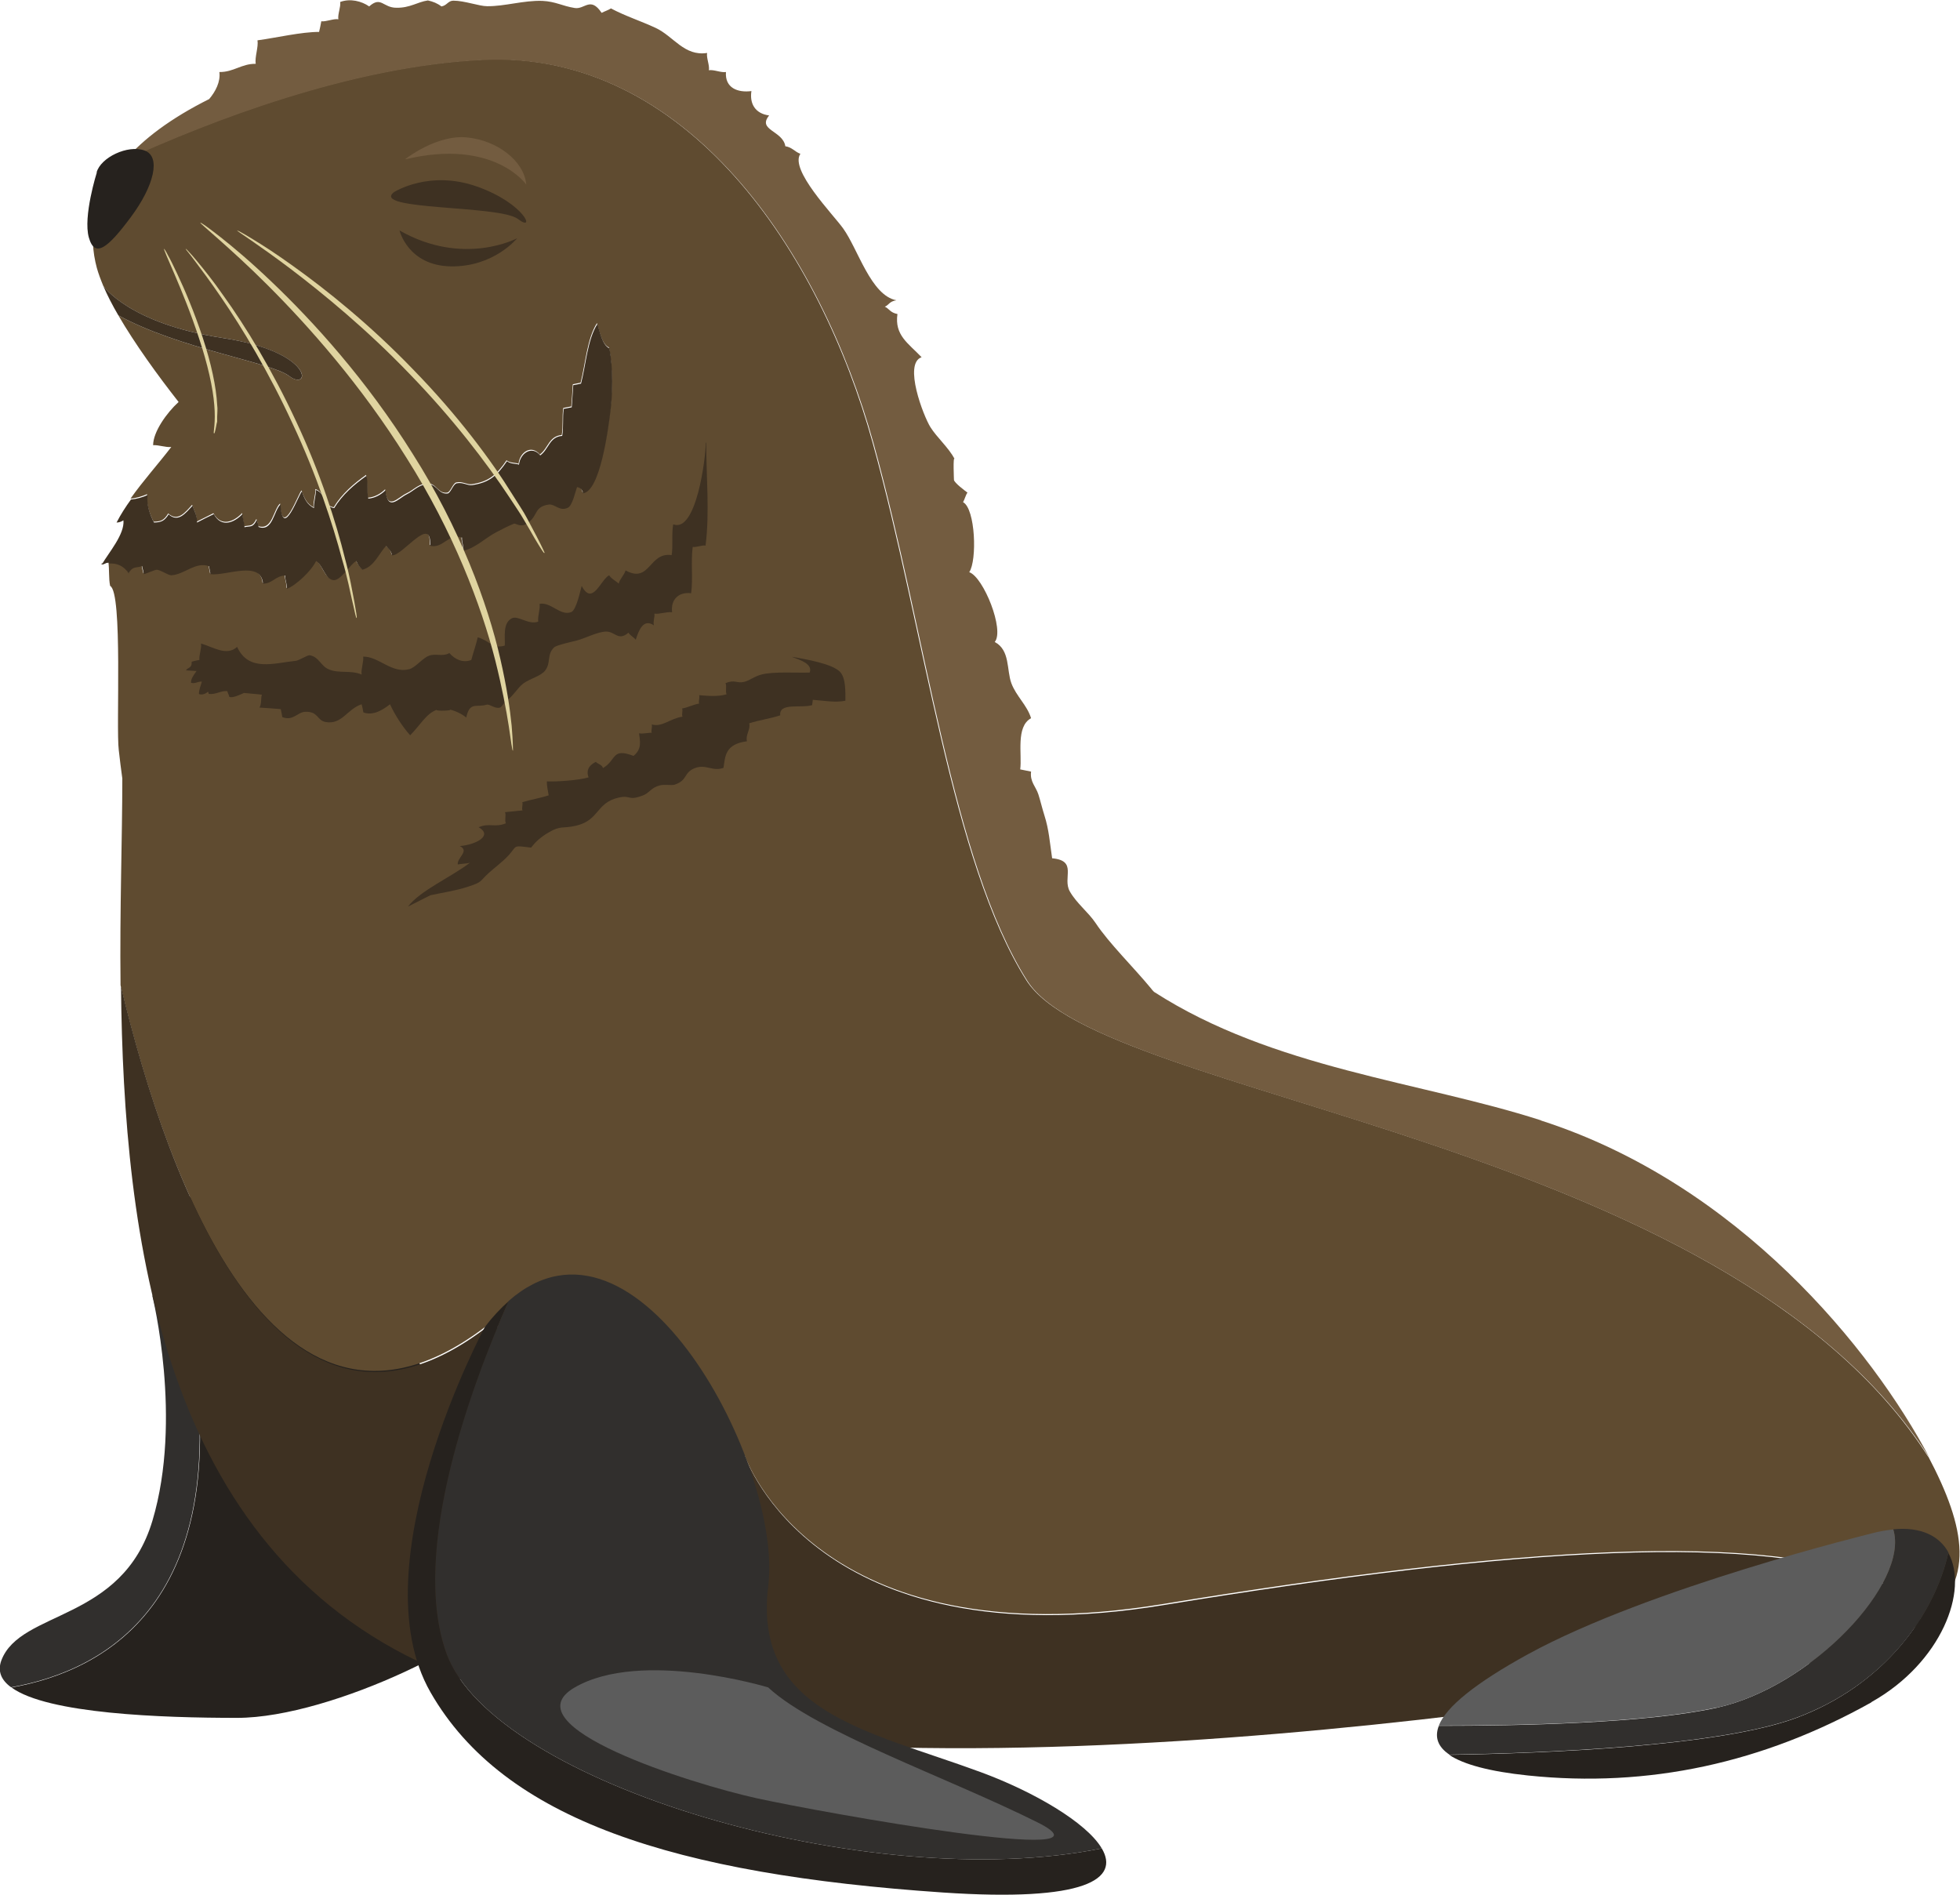 <?xml version="1.0" encoding="UTF-8"?>
<svg id="Layer_2" data-name="Layer 2" xmlns="http://www.w3.org/2000/svg" viewBox="0 0 88.45 85.5">
  <defs>
    <style>
      .cls-1 {
        fill: #735c40;
      }

      .cls-1, .cls-2, .cls-3, .cls-4, .cls-5, .cls-6, .cls-7 {
        stroke-width: 0px;
      }

      .cls-2 {
        fill: #5f4b30;
      }

      .cls-3 {
        fill: #312f2d;
      }

      .cls-4 {
        fill: #3e3122;
      }

      .cls-5 {
        fill: #5c5c5c;
      }

      .cls-6 {
        fill: #e0d4a0;
      }

      .cls-7 {
        fill: #26221e;
      }
    </style>
  </defs>
  <g id="_100" data-name="100">
    <g>
      <path class="cls-7" d="m7.66,55.83c.26,1.02.5,2.1.74,3.25,2.64,13.07-3.63,16.32-7.88,17.07,1.63,1.19,6.79,1.37,10.18,1.37,4.31,0,11.77-3.73,12.34-5.45.54-1.62-10.68-28.7-15.37-16.24Z"/>
      <path class="cls-3" d="m8.39,59.08c-.23-1.15-.48-2.23-.74-3.25-.28.75-.54,1.63-.77,2.67,0,0,1.37,5.53,0,10.12-1.37,4.59-5.96,4.02-6.82,6.31-.18.49,0,.89.44,1.21,4.26-.75,10.53-4,7.88-17.07Z"/>
      <path class="cls-2" d="m87.03,65.76c-9.18-14.42-37.31-16.14-40.71-21.52-3.4-5.38-4.57-15.71-6.94-24.26C37.02,11.43,31.01,2.24,21.74,2.69c-5.94.29-12.31,2.77-16.12,4.51-1.5,1.73-1.63,3.48-1.25,4.89.07.25.17.52.29.81h0s1.14,1.7,5.38,2.35c4.23.65,3.95,2.44,3.01,1.72-.81-.62-4.99-1.24-7.71-2.74.75,1.29,1.77,2.7,2.72,3.91-.54.49-1.15,1.35-1.15,1.95.24-.02.58.11.82.08-.59.77-1.26,1.51-1.84,2.33.26-.02.51-.1.75-.2-.05.43.1.86.29,1.24.31,0,.47-.05.66-.37.43.39.76-.04,1.08-.39.07.23.23.48.2.76.24-.12.53-.26.76-.38.35.64.93.38,1.3-.01-.02.17.09.42.08.6.29-.06.38.03.56-.33.04.1.07.21.08.32.64.22.68-.74.99-1.02.09,1.67.84-.5.97-.59.11.34.24.61.54.76-.03-.24.1-.58.08-.82.48.16.3.73.83.82.37-.61.91-1.07,1.46-1.46.08.34.01.68.08,1.03.29-.02.57-.17.78-.38.09,1,.57.37.95.19.37-.17.57-.48,1.04-.45.32.03.42.47.81.41.15-.02.26-.43.41-.46.29-.06.47.11.7.08.76-.11,1.12-.42,1.57-1.08.16.14.43.1.54.16.05-.51.57-.89.96-.42.38-.28.41-.83.99-.88.07-.4.01-.82.07-1.22.12-.02.24-.05.36-.07.03-.33.05-.68.07-1,.12-.02.23-.05.35-.07.22-.84.29-1.99.74-2.69.12.37.21.94.54,1.1.18.89.16,2.09.04,2.91-.09.69-.45,3.54-1.23,3.63-.03-.16-.12-.25-.27-.28-.08.2-.2.82-.41.93-.38.19-.6-.19-.88-.14-.7.12-.45.54-1.01.88-.25.15-.48-.04-.54-.02-.25.1-.51.23-.81.39-.48.26-.95.74-1.48.83.03-.17-.09-.42-.06-.59-.62-.22-.84.51-1.44.37.09-1.45-1.25.47-1.72.43-.05-.26-.19-.28-.26-.43-.33.33-.53.94-1.08,1.08-.11-.11-.21-.24-.27-.39-.27.11-.69.88-1.02.86-.4-.02-.49-.69-.8-.86-.18.42-.89,1.09-1.31,1.25.02-.17-.09-.42-.08-.6-.44.02-.56.36-1,.37-.11-1.08-1.67-.34-2.37-.43-.02-.12-.05-.24-.07-.36-.6-.22-1.1.38-1.7.41-.14,0-.45-.22-.64-.25-.08-.01-.48.18-.6.2-.03-.12-.06-.24-.08-.37-.22.12-.4-.02-.6.31-.23-.37-.55-.47-.9-.46.05.36.01.75.08,1.09.58.28.26,6.41.39,7.41.05.44.1.86.16,1.28,0,2.65-.12,5.87-.08,9.33,2.12,8.87,7.14,22.81,16.71,15.22l11.47,6.03s3.16,9.26,18.88,6.67c15.71-2.58,27.34-3.34,32.5-.92.7.33,1.3.92,1.75,1.69,2.42-1.72,1.97-4.2.26-7.44Z"/>
      <path class="cls-4" d="m10.04,15.25c-4.23-.65-5.38-2.35-5.38-2.35h0c.18.42.41.87.68,1.33,2.72,1.5,6.91,2.12,7.71,2.74.93.72,1.22-1.08-3.01-1.72Z"/>
      <path class="cls-4" d="m4.55,25.47s.07-.04.11-.05c-.03,0-.06,0-.09.02,0,.01-.02.03-.02.04Z"/>
      <path class="cls-4" d="m4.67,25.42c.08-.02.17-.02.25-.03,0-.03,0-.05,0-.08-.07.04-.16.07-.24.11Z"/>
      <path class="cls-4" d="m5.81,25.85c.21-.34.38-.2.6-.31.03.12.06.24.08.37.11-.02.51-.21.6-.2.19.03.5.25.64.25.59-.03,1.1-.63,1.7-.41.02.12.05.24.07.36.71.09,2.27-.65,2.37.43.44-.01.55-.35,1-.37-.02.17.1.43.08.6.42-.16,1.12-.83,1.31-1.25.31.17.41.84.8.86.33.02.76-.75,1.02-.86.06.15.15.28.27.39.55-.14.75-.75,1.08-1.08.07.15.21.17.26.43.47.04,1.8-1.88,1.72-.43.6.14.82-.59,1.44-.37-.02.17.09.43.06.59.52-.1,1-.58,1.48-.83.3-.16.56-.29.81-.39.06-.02.29.17.54.02.57-.34.32-.77,1.01-.88.28-.05.5.33.88.14.21-.11.33-.72.41-.93.15.03.25.12.27.28.78-.09,1.14-2.94,1.23-3.63.11-.82.14-2.02-.04-2.91-.33-.16-.42-.74-.54-1.1-.45.7-.52,1.85-.74,2.69-.12.03-.24.05-.35.07-.02.33-.05.68-.07,1-.12.02-.24.05-.36.07-.06.4,0,.82-.07,1.22-.58.04-.6.6-.99.88-.38-.47-.91-.09-.96.42-.12-.06-.38-.02-.54-.16-.45.66-.81.97-1.57,1.08-.23.03-.41-.14-.7-.08-.16.03-.27.44-.41.46-.39.05-.49-.39-.81-.41-.47-.04-.67.27-1.04.45-.37.18-.86.81-.95-.19-.21.21-.49.36-.78.38-.07-.34,0-.68-.08-1.03-.55.39-1.09.85-1.46,1.46-.52-.09-.35-.66-.83-.82.02.24-.11.59-.08.82-.31-.16-.44-.42-.54-.76-.13.08-.88,2.25-.97.59-.31.29-.35,1.25-.99,1.02-.02-.11-.04-.22-.08-.32-.18.36-.27.27-.56.33.02-.17-.1-.43-.08-.6-.37.39-.96.65-1.3.01-.24.11-.53.26-.76.38.03-.28-.13-.53-.2-.76-.32.34-.65.78-1.08.39-.19.31-.35.36-.66.37-.19-.37-.34-.81-.29-1.24-.23.1-.49.18-.75.2-.24.33-.46.67-.65,1.04.11,0,.22-.04.31-.1.06.63-.66,1.45-.98,2,.03,0,.06-.01.09-.02.08-.04.17-.07.24-.11,0,.03,0,.05,0,.08.35-.02.66.09.9.46Z"/>
      <path class="cls-4" d="m18.41,40.91c.56-.73,1.95-1.33,2.8-1.98-.15.05-.39.04-.55.08-.05-.3.55-.61.09-.83.76-.07,1.5-.48.85-.85.49-.21.74.03,1.23-.18-.07-.13.02-.37-.04-.5.26-.03.52-.05.79-.08-.05-.09.03-.28-.01-.37.39-.12.8-.18,1.19-.31-.03-.21-.09-.42-.08-.63.47.02,1.44-.05,1.88-.18-.09-.24-.06-.51.33-.7.07.09.29.13.32.28.63-.37.38-.93,1.38-.55.39-.32.29-.66.25-1.02.18.04.44-.04.57-.02-.04-.1.04-.28,0-.38.47.14.83-.27,1.39-.35-.05-.09.03-.28-.02-.37.23-.03.54-.19.77-.22-.04-.1.04-.28,0-.38.38.03.83.08,1.24-.04-.07-.13.02-.37-.05-.5.42-.18.51.02.84-.06.26-.06.47-.26.82-.34.54-.13,1.54-.06,2.14-.08.14-.39-.41-.56-.81-.71.67.11,1.84.32,2.18.68.27.29.24.93.24,1.3-.45.1-1.02-.01-1.47-.04-.01.08-.02.16-.03.24-.51.15-1.5-.13-1.44.46-.45.15-.94.21-1.4.36.07.29-.18.52-.1.81-.99.13-.98.67-1.06,1.2-.5.18-.78-.18-1.29.01-.53.21-.31.55-.92.75-.13.04-.46-.02-.66.03-.42.11-.47.35-.78.46-.67.25-.52-.03-1.07.09-1.04.23-.87,1.02-1.93,1.27-.64.15-.67-.03-1.25.31-.34.2-.58.41-.78.68-.88-.11-.61-.09-1.03.36-.27.29-.58.51-.88.78-.45.41-.26.4-.96.63-.51.17-1.14.26-1.68.38l-.99.5Z"/>
      <path class="cls-4" d="m31.85,19.98c0,.68-.43,4.09-1.47,3.68-.08.44,0,.94-.07,1.39-1.03-.15-.97,1.3-2.08.69-.05.2-.27.4-.31.6-.08-.1-.33-.21-.43-.38-.38.19-.75,1.41-1.24.48-.06.21-.24,1.09-.47,1.18-.48.2-.92-.47-1.43-.37.04.23-.1.57-.06.8-.45.17-.92-.31-1.21-.14-.4.23-.28.84-.3,1.22-.5.18-.77-.26-1.22-.37-.08.35-.2.67-.29,1.02-.37.15-.74-.02-.99-.31-.33.18-.6,0-.92.12-.3.11-.61.54-.9.61-.79.2-1.37-.58-2.07-.57.03.23-.11.58-.07.81-.48-.21-1.01-.04-1.47-.23-.37-.14-.45-.57-.87-.64-.1-.02-.47.23-.63.25-.99.1-2.13.51-2.65-.63-.47.44-1.09,0-1.63-.15.04.2-.1.54-.07.74-.12.02-.24.05-.35.08.02.3-.17.25-.26.39l.48.03c-.13.18-.26.36-.25.53.18.06.32-.07.49-.05-.05.17-.14.39-.13.56.15.05.3-.01.41-.11.01.03.02.07.03.1.31.05.56-.16.84-.12.02.1.07.16.09.26.15.05.42-.07.66-.18.26.03.52.04.81.08-.06.15,0,.39-.11.58.31.02.65.04.96.07.03.12.05.24.07.36.5.19.68-.23,1.04-.24.59-.02.52.39.91.46.74.14.98-.59,1.63-.8.03.12.06.25.08.37.45.16.88-.12,1.2-.37.22.48.56,1.01.91,1.4.45-.45.72-.98,1.2-1.15-.1.07.82.04.57-.02.27.07.56.2.76.37.16-.74.46-.44.92-.58.14-.04.38.2.6.13.1-.03.21-.27.31-.33.28-.17.48-.56.75-.76.3-.22.79-.33.98-.58.28-.36.06-.72.41-1.05.11-.1.84-.26,1.03-.31.38-.1.92-.39,1.31-.4.4-.01.55.45,1.01.05.08.13.26.22.33.32.13-.41.34-.98.82-.65-.05-.18.05-.38.02-.53.22.04.57-.1.8-.06-.07-.57.29-.93.86-.86.09-.68-.02-1.4.07-2.09.16.03.42-.09.58-.06.19-1.5.03-3.12.03-4.64Z"/>
      <path class="cls-1" d="m69.52,50.55c-5.4-1.74-12.07-2.33-17.44-5.79-.05-.05-.1-.1-.14-.16-.81-.98-1.89-2.03-2.5-2.95-.33-.49-.85-.88-1.16-1.42-.35-.61.37-1.39-.8-1.5-.11-.74-.14-1.28-.35-1.94-.09-.28-.2-.73-.27-.94-.11-.35-.39-.57-.33-1.03-.16-.03-.32-.07-.49-.1.09-.67-.21-1.93.49-2.31-.18-.59-.67-.99-.89-1.58-.22-.6-.05-1.49-.75-1.86.45-.53-.5-2.92-1.15-3.15.36-.53.28-2.86-.28-3.16.07-.11.12-.33.2-.43-.12-.09-.58-.43-.61-.57,0-.04-.05-1.09.03-.95-.28-.52-.8-.97-1.09-1.43-.32-.51-1.23-2.88-.4-3.16-.6-.63-1.23-.99-1.09-1.95-.33-.06-.38-.25-.57-.33.18-.07.2-.24.52-.29-1.15-.22-1.73-2.31-2.4-3.24-.45-.63-2.43-2.65-1.93-3.37-.24-.08-.38-.3-.68-.34-.11-.71-1.28-.72-.73-1.39-.62-.08-.89-.52-.8-1.1-.62.08-1.2-.14-1.15-.86-.21.04-.56-.12-.77-.08.04-.22-.12-.56-.08-.78-1.03.16-1.51-.75-2.32-1.13-.69-.32-1.36-.53-2.02-.88-.12.08-.29.13-.42.2-.51-.76-.76-.14-1.22-.22-.56-.09-.85-.29-1.45-.32-.85-.03-1.7.25-2.5.24-.35,0-1.02-.25-1.52-.25-.24,0-.29.22-.54.26-.18-.14-.38-.22-.61-.27-.48.07-.8.34-1.42.33-.61,0-.69-.54-1.23-.06-.34-.24-.86-.37-1.31-.2.04.21-.12.56-.08.78-.21-.04-.56.12-.77.09-.03.16-.06.32-.1.48-.81,0-1.9.26-2.78.38.05.3-.13.76-.08,1.06-.64-.01-1,.38-1.64.37.06.44-.18.89-.46,1.22-1.76.88-2.97,1.81-3.79,2.75,3.81-1.74,10.17-4.22,16.12-4.51,9.27-.45,15.28,8.74,17.65,17.29,2.37,8.54,3.54,18.88,6.94,24.26,3.4,5.38,31.52,7.1,40.71,21.52-2.58-4.88-8.61-12.34-17.51-15.21Z"/>
      <path class="cls-4" d="m19.43,75.23c16.8,7.46,52.67,1.44,61.28,0,2.89-.48,4.84-1.16,6.06-2.03-.45-.77-1.05-1.36-1.75-1.69-5.16-2.43-16.79-1.66-32.5.92-15.71,2.58-18.88-6.67-18.88-6.67l-11.47-6.03c-9.57,7.59-14.58-6.35-16.71-15.22.12,11.33,1.81,25.31,13.97,30.72Z"/>
      <path class="cls-4" d="m17.78,8.67s1.59-1.02,3.75-.25c2.16.76,2.67,2.1,1.84,1.46-.83-.63-6.67-.38-5.59-1.21Z"/>
      <path class="cls-4" d="m18.03,10.4s.38,1.59,2.32,1.62c1.94.03,2.99-1.27,2.99-1.27,0,0-2.42,1.3-5.31-.35Z"/>
      <path class="cls-1" d="m18.29,7.18s1.4-1.11,2.77-.98c1.37.13,2.59,1.05,2.69,2.13,0,0-1.45-2.1-5.46-1.14Z"/>
      <path class="cls-7" d="m4.37,7.78s-.63,1.99-.36,2.94c.27.95.86.47,1.9-.93,1.04-1.4,1.37-2.73.61-3s-1.98.32-2.16.99Z"/>
      <path class="cls-6" d="m16.1,27.87s0-.07-.02-.19c-.02-.12-.05-.3-.09-.53-.09-.46-.2-1.13-.42-1.94-.4-1.63-1.11-3.86-2.2-6.18-1.08-2.33-2.3-4.32-3.28-5.68-.48-.69-.91-1.22-1.21-1.58-.15-.18-.27-.32-.36-.41-.08-.09-.13-.14-.14-.13,0,0,.03.06.11.15.08.1.19.24.33.43.28.37.69.92,1.16,1.61.95,1.38,2.15,3.37,3.22,5.69,1.09,2.32,1.81,4.52,2.24,6.14.24.8.36,1.47.47,1.93.05.23.1.41.12.53.03.12.05.18.05.18Z"/>
      <path class="cls-6" d="m23.15,33.87s0-.4-.06-1.12c-.07-.72-.22-1.75-.51-3.01-.57-2.51-1.83-5.91-3.95-9.25-2.09-3.35-4.52-6.01-6.38-7.78-.93-.89-1.73-1.56-2.3-2.01-.28-.22-.51-.39-.66-.5-.16-.11-.24-.16-.25-.15-.01.02.29.27.83.75.54.48,1.31,1.17,2.22,2.08,1.81,1.81,4.19,4.47,6.26,7.79,2.1,3.31,3.37,6.65,4,9.13.31,1.24.5,2.26.61,2.97.1.71.16,1.1.18,1.1Z"/>
      <path class="cls-6" d="m24.58,24.95s-.11-.26-.35-.72c-.12-.23-.27-.51-.44-.83-.17-.33-.41-.67-.65-1.06-.97-1.57-2.5-3.62-4.47-5.64-1.95-2.03-3.95-3.63-5.45-4.7-.75-.54-1.37-.94-1.82-1.21-.22-.14-.39-.23-.51-.3-.12-.07-.19-.09-.19-.09,0,.02.23.17.65.46.42.29,1.03.72,1.76,1.27,1.46,1.11,3.43,2.72,5.37,4.74,1.95,2.01,3.49,4.03,4.5,5.56.25.39.49.72.67,1.04.19.31.34.59.47.81.26.44.42.68.43.67Z"/>
      <path class="cls-6" d="m9.68,19.55s.04-.12.08-.34c.01-.06.02-.12.04-.18,0-.07,0-.14,0-.22,0-.16.03-.34,0-.54-.04-.8-.27-1.88-.65-3.03-.38-1.15-.81-2.16-1.15-2.88-.17-.36-.31-.65-.42-.84-.1-.2-.17-.3-.18-.29-.01,0,.04.12.12.32.09.2.21.5.37.86.31.73.73,1.74,1.1,2.88.38,1.14.62,2.21.68,2.99.07.78-.05,1.26-.02,1.27Z"/>
      <path class="cls-3" d="m20.15,74.62c2.12,5.84,19.05,10.92,29.57,8.79-.69-1.17-3.07-2.56-5.46-3.44-5.17-1.9-10.29-2.71-9.59-8.42.66-5.37-5.92-17.95-11.72-12.84-1.66,3.76-4.47,11.28-2.8,15.9Z"/>
      <path class="cls-7" d="m21.88,59.88s-5.76,10.72-2.45,16.49c3.31,5.77,11.06,8.21,23.11,9.03,6.5.44,7.99-.62,7.18-1.99-10.52,2.13-27.45-2.95-29.57-8.79-1.67-4.62,1.14-12.14,2.8-15.9-.36.32-.72.7-1.07,1.16Z"/>
      <path class="cls-5" d="m34.68,76.15s-5.74-1.75-8.75,0c-3,1.75,5.27,4.35,8.23,5,2.96.65,16.74,3.12,12.65,1.08-4.09-2.04-9.95-4.07-12.13-6.07Z"/>
      <path class="cls-7" d="m84.45,76.81c3.16-1.77,4.41-5.05,3.47-6.74-.63,2.79-2.88,5.98-6.88,7.46-3.48,1.28-11.28,1.59-15.64,1.66.64.43,1.82.75,3.55.93,5.45.57,10.62-.57,15.5-3.3Z"/>
      <path class="cls-3" d="m85.44,69.02c.73,2.39-3.65,7.08-7.95,8.04-3.2.71-8.99.82-12.56.82-.2.52-.04.95.48,1.3,4.36-.07,12.16-.38,15.64-1.66,4.01-1.48,6.26-4.67,6.88-7.46-.4-.74-1.23-1.17-2.48-1.05Z"/>
      <path class="cls-5" d="m77.49,77.06c4.3-.96,8.68-5.64,7.95-8.04-.31.03-.63.08-.99.18,0,0-10,2.44-15.5,5.45-2.35,1.29-3.69,2.37-4.02,3.22,3.57,0,9.36-.11,12.56-.82Z"/>
    </g>
  </g>
</svg>